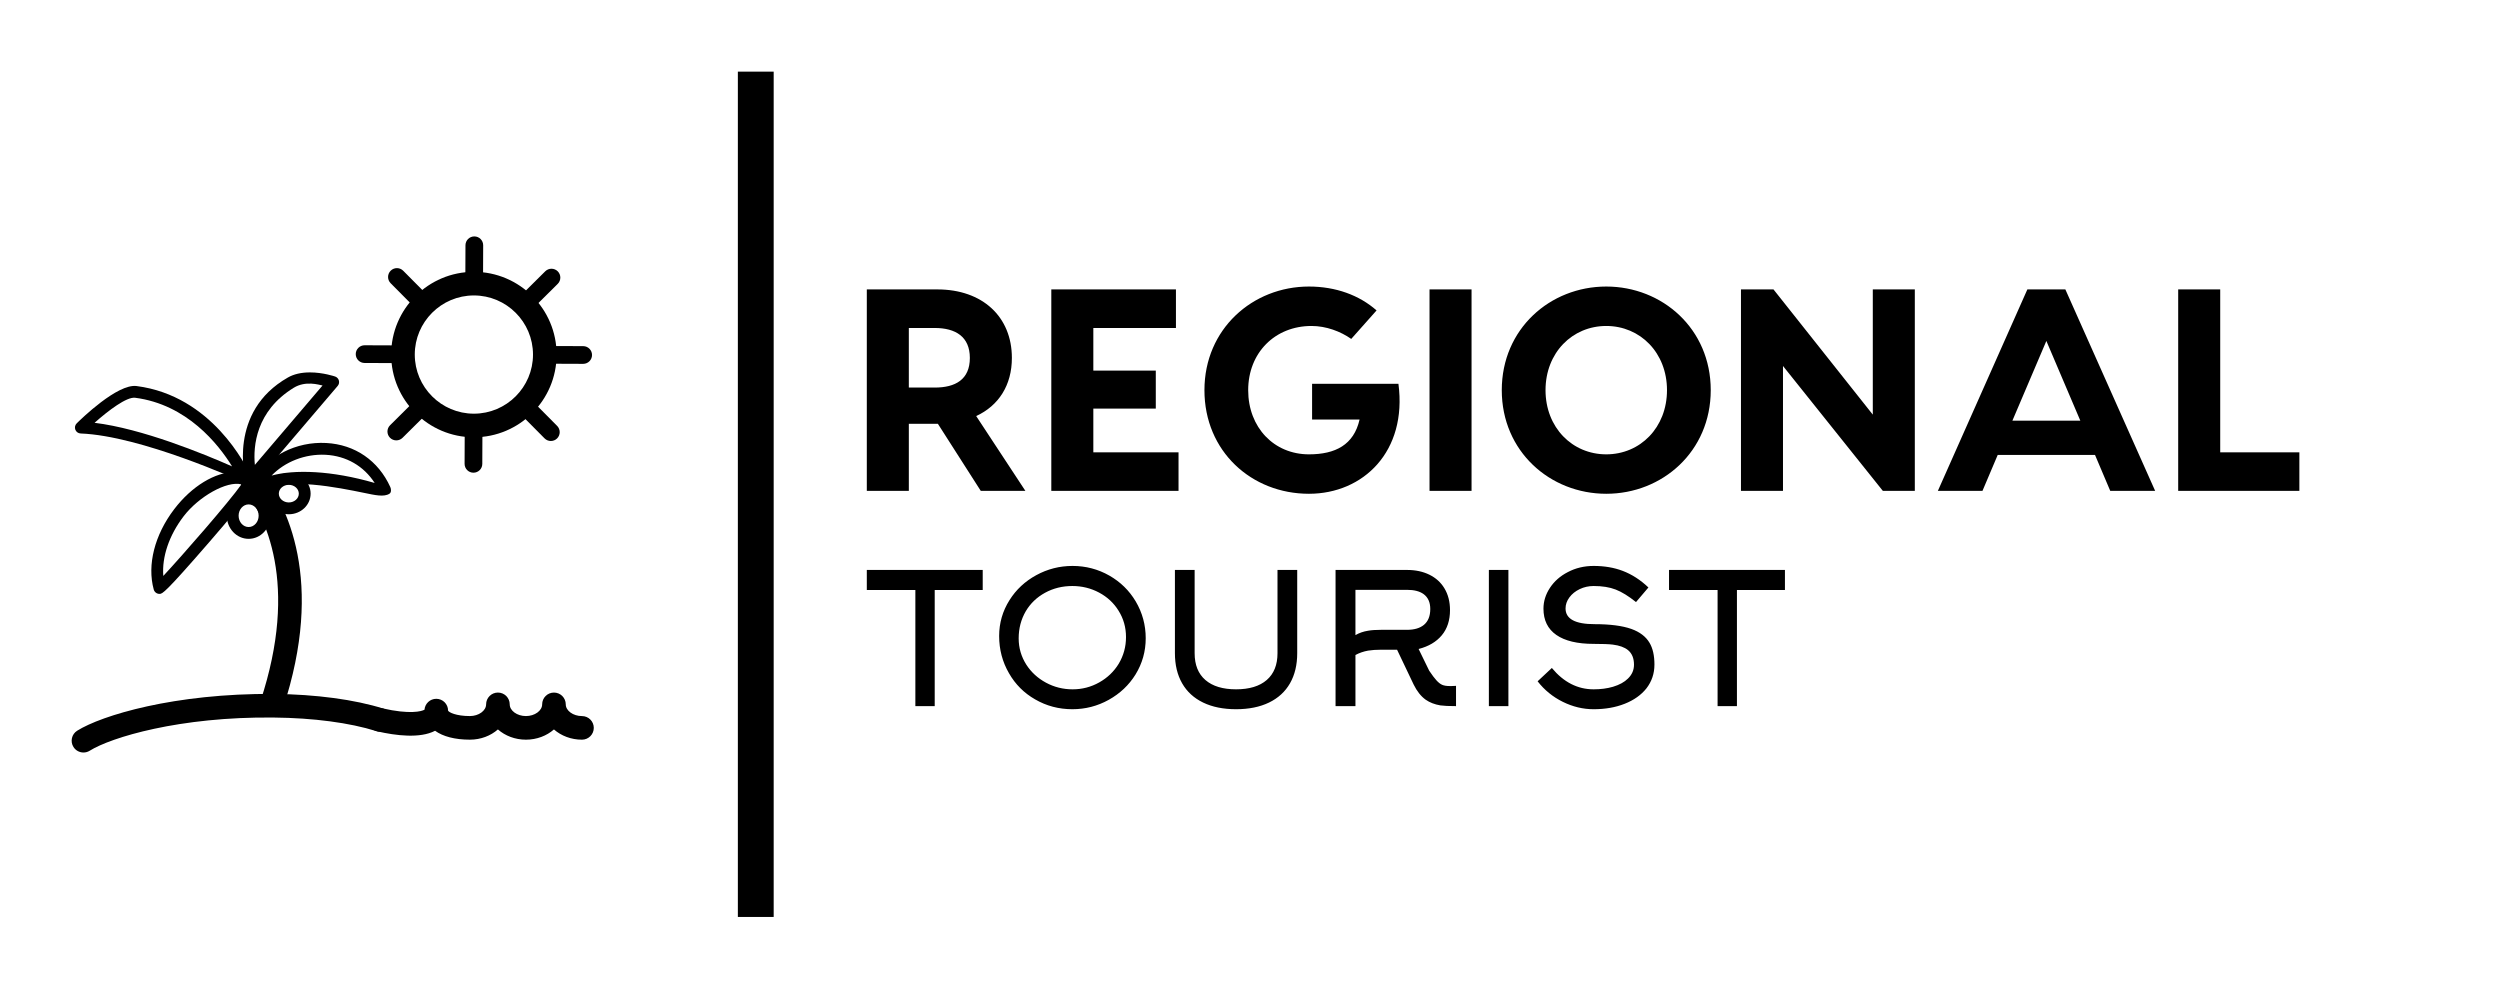 
        <svg xmlns="http://www.w3.org/2000/svg" xmlns:xlink="http://www.w3.org/1999/xlink" version="1.1" width="3182.371" height="1258.359" viewBox="0 0 3182.371 1258.359">
			
			<g transform="scale(9.119) translate(10, 10)">
				<defs id="SvgjsDefs2757"><linearGradient id="SvgjsLinearGradient2766"><stop id="SvgjsStop2767" stop-color="#8f5e25" offset="0"/><stop id="SvgjsStop2768" stop-color="#fbf4a1" offset="0.5"/><stop id="SvgjsStop2769" stop-color="#8f5e25" offset="1"/></linearGradient><linearGradient id="SvgjsLinearGradient2770"><stop id="SvgjsStop2771" stop-color="#8f5e25" offset="0"/><stop id="SvgjsStop2772" stop-color="#fbf4a1" offset="0.5"/><stop id="SvgjsStop2773" stop-color="#8f5e25" offset="1"/></linearGradient><linearGradient id="SvgjsLinearGradient2774"><stop id="SvgjsStop2775" stop-color="#8f5e25" offset="0"/><stop id="SvgjsStop2776" stop-color="#fbf4a1" offset="0.5"/><stop id="SvgjsStop2777" stop-color="#8f5e25" offset="1"/></linearGradient><linearGradient id="SvgjsLinearGradient2778"><stop id="SvgjsStop2779" stop-color="#8f5e25" offset="0"/><stop id="SvgjsStop2780" stop-color="#fbf4a1" offset="0.5"/><stop id="SvgjsStop2781" stop-color="#8f5e25" offset="1"/></linearGradient></defs><g id="SvgjsG2758" featureKey="symbolFeature-0" transform="matrix(0.824,0,0,0.824,-4.854,17.618)" fill="#000"><g xmlns="http://www.w3.org/2000/svg"><g><path d="M7.411,39.918c-0.397-0.016-0.748-0.265-0.892-0.635c-0.145-0.37-0.057-0.791,0.225-1.072    c0.678-0.676,6.911-6.769,10.159-6.327c12.728,1.651,18.548,13.507,19.312,15.186c0.113,0.162-0.663,1.358-1.167,1.134    C34.199,47.826,17.666,40.319,7.411,39.918z M9.773,38.109c8.043,0.983,18.423,5.23,23.298,7.383    c-2.323-3.762-7.636-10.484-16.427-11.626C15.212,33.689,12.124,36.019,9.773,38.109z"/><path d="M55.488,49.991c-4.361-0.893-13.435-2.752-16.633-0.294c-0.437,0.337-2.459-1.398-2.178-1.874    c2.414-4.096,7.256-6.572,12.344-6.293c4.867,0.261,8.825,2.985,10.86,7.475c0.155,0.343,0.181,0.899-0.131,1.106    C58.812,50.734,57.22,50.346,55.488,49.991z M57.229,48.302c-1.852-2.871-4.803-4.586-8.314-4.774    c-3.476-0.178-6.902,1.181-9.148,3.519C43.625,46,49.896,46.167,57.229,48.302z"/><path d="M39.437,87.458c-1.072-0.268-1.901-1.146-1.555-2.195c6.578-19.927,0.853-31.434-3.146-36.519    c-0.683-0.868-0.532-2.126,0.336-2.809c0.869-0.683,2.126-0.532,2.809,0.336c4.494,5.716,10.964,18.545,3.8,40.245    C41.404,87.358,40.187,87.646,39.437,87.458z"/><path d="M20.79,67.095c-0.008,0-0.016,0-0.024,0c-0.449-0.002-0.849-0.309-0.967-0.742c-1.144-4.177,0.153-9.266,3.469-13.612    c2.966-3.888,6.932-6.303,10.35-6.303c1.011,0,1.967,0.204,2.843,0.608c0.389,0.18,0.721,0.635,0.584,1.246    c-0.081,0.363-0.295,1.328-7.861,10.053C21.721,66.952,21.26,67.095,20.79,67.095z M24.857,53.953    c-2.471,3.238-3.691,6.89-3.437,10.098c3.158-3.384,11.193-12.593,13.235-15.508C32.203,47.891,27.414,50.603,24.857,53.953z"/><path d="M36.309,48.509c-0.071,0-0.144-0.008-0.215-0.023c-0.361-0.079-0.649-0.352-0.748-0.707    c-0.032-0.114-3.078-11.5,7.179-17.341c1.009-0.575,2.265-0.866,3.732-0.866c2.219,0,4.187,0.669,4.27,0.697    c0.313,0.107,0.552,0.362,0.639,0.682c0.087,0.319,0.011,0.661-0.204,0.912L37.07,48.157    C36.878,48.383,36.598,48.509,36.309,48.509z M43.515,32.176c-6.402,3.931-6.893,9.89-6.583,13.062l11.465-13.449    C47.782,31.671,45.531,30.938,43.515,32.176z"/></g><path d="M35.875,57.767c-2.039,0-3.697-1.757-3.697-3.916c0-2.16,1.658-3.917,3.697-3.917c2.038,0,3.696,1.757,3.696,3.917   C39.572,56.01,37.914,57.767,35.875,57.767z M35.875,51.934c-0.936,0-1.697,0.86-1.697,1.917s0.761,1.916,1.697,1.916   s1.696-0.859,1.696-1.916S36.811,51.934,35.875,51.934z"/><path d="M42.684,53.603c-2.037,0-3.694-1.566-3.694-3.492s1.657-3.493,3.694-3.493s3.693,1.567,3.693,3.493   S44.721,53.603,42.684,53.603z M42.684,48.617c-0.934,0-1.694,0.67-1.694,1.493s0.76,1.492,1.694,1.492   c0.934,0,1.693-0.669,1.693-1.492S43.618,48.617,42.684,48.617z"/><path d="M7.896,93.965c-0.666,0-1.317-0.332-1.697-0.938c-0.586-0.936-0.303-2.17,0.633-2.757   c4.138-2.591,16.438-6.353,33.324-6.23c7.098,0.067,13.689,0.95,18.56,2.487c1.053,0.332,1.638,1.456,1.305,2.509   c-0.332,1.054-1.453,1.641-2.509,1.306c-4.503-1.421-10.68-2.238-17.394-2.302c-15.951-0.174-27.567,3.368-31.163,5.621   C8.626,93.866,8.259,93.965,7.896,93.965z"/><path d="M74.036,40.563c-7.728,0-14.015-6.287-14.015-14.015s6.287-14.015,14.015-14.015S88.05,18.821,88.05,26.549   S81.763,40.563,74.036,40.563z M74.036,16.534c-5.522,0-10.015,4.492-10.015,10.015s4.493,10.015,10.015,10.015   S84.05,32.071,84.05,26.549S79.558,16.534,74.036,16.534z"/><path d="M74.088,15.089c-0.002,0-0.004,0-0.006,0c-0.829-0.003-1.498-0.678-1.494-1.506l0.022-5.554   c0.003-0.826,0.674-1.494,1.5-1.494c0.002,0,0.004,0,0.006,0c0.829,0.003,1.498,0.678,1.494,1.506l-0.022,5.554   C75.584,14.421,74.914,15.089,74.088,15.089z"/><path d="M64.909,18.848c-0.386,0-0.771-0.148-1.065-0.443l-3.912-3.943c-0.583-0.589-0.58-1.538,0.009-2.121   c0.588-0.586,1.537-0.579,2.121,0.008l3.912,3.943c0.583,0.589,0.58,1.538-0.009,2.121C65.672,18.703,65.291,18.848,64.909,18.848z   "/><path d="M61.076,27.996c-0.002,0-0.004,0-0.006,0l-5.554-0.021c-0.828-0.003-1.498-0.678-1.494-1.506   c0.003-0.826,0.674-1.494,1.5-1.494c0.002,0,0.004,0,0.006,0l5.554,0.021c0.828,0.003,1.498,0.678,1.494,1.506   C62.572,27.328,61.901,27.996,61.076,27.996z"/><path d="M60.892,41.087c-0.386,0-0.771-0.148-1.065-0.443c-0.583-0.589-0.58-1.538,0.009-2.121l3.943-3.912   c0.588-0.583,1.537-0.578,2.121,0.009c0.583,0.589,0.58,1.538-0.009,2.121l-3.943,3.911C61.655,40.942,61.273,41.087,60.892,41.087   z"/><path d="M73.961,46.563c-0.002,0-0.004,0-0.006,0c-0.829-0.003-1.498-0.678-1.494-1.506l0.022-5.554   c0.003-0.826,0.674-1.494,1.5-1.494c0.002,0,0.004,0,0.006,0c0.829,0.003,1.498,0.678,1.494,1.506l-0.022,5.554   C75.458,45.895,74.787,46.563,73.961,46.563z"/><path d="M87.074,41.192c-0.386,0-0.771-0.148-1.065-0.443l-3.911-3.942c-0.583-0.588-0.58-1.538,0.008-2.121   c0.588-0.585,1.538-0.579,2.122,0.008l3.911,3.942c0.583,0.588,0.58,1.538-0.008,2.121C87.838,41.048,87.456,41.192,87.074,41.192z   "/><path d="M92.55,28.123c-0.002,0-0.004,0-0.006,0l-5.554-0.022c-0.829-0.003-1.498-0.678-1.494-1.506   c0.003-0.826,0.674-1.494,1.5-1.494c0.002,0,0.004,0,0.006,0l5.554,0.022c0.829,0.003,1.498,0.678,1.494,1.506   C94.046,27.455,93.375,28.123,92.55,28.123z"/><path d="M83.237,18.922c-0.386,0-0.771-0.147-1.065-0.443c-0.583-0.588-0.58-1.538,0.008-2.121l3.943-3.912   c0.588-0.585,1.538-0.581,2.122,0.008c0.583,0.588,0.58,1.538-0.008,2.121l-3.943,3.912C84.001,18.777,83.619,18.922,83.237,18.922   z"/><path d="M92.347,91.792c-1.85,0-3.528-0.663-4.748-1.735c-1.22,1.071-2.897,1.734-4.746,1.734s-3.527-0.663-4.747-1.735   c-1.22,1.071-2.897,1.734-4.746,1.734c-2.539,0-4.563-0.54-5.898-1.506c-2.56,1.335-6.659,0.821-9.796,0.099   c-1.076-0.248-1.748-1.321-1.5-2.398c0.248-1.076,1.325-1.743,2.398-1.5c4.604,1.059,6.635,0.513,7.106,0.225   c0.081-1.03,0.942-1.842,1.994-1.842c1.104,0,2,0.896,2,2c0.123,0.295,1.358,0.923,3.697,0.923c1.489,0,2.746-0.907,2.746-1.981   c0-1.104,0.896-2,2-2s2,0.896,2,2c0,1.074,1.257,1.982,2.746,1.982S85.6,86.884,85.6,85.81c0-1.104,0.896-2,2-2s2,0.896,2,2   c0,1.075,1.258,1.983,2.748,1.983c1.104,0,2,0.896,2,2S93.451,91.792,92.347,91.792z"/></g></g><g id="SvgjsG2759" featureKey="textGroupContainer" transform="matrix(1,0,0,1,328,0)" fill="#000"><rect xmlns="http://www.w3.org/2000/svg" y="0" height="1" width="1" opacity="0"/><rect xmlns="http://www.w3.org/2000/svg" y="0" x="-235" width="5" height="118"/></g><g id="SvgjsG2760" featureKey="nameFeature-0" transform="matrix(2.009,0,0,2.009,108.589,18.346)" fill="#000"><path d="M12.22 20 l-3.1 0 l-2.98 -4.66 l-0.04 0 l-1.98 0 l0 4.66 l-2.92 0 l0 -14 l4.9 0 c3.14 0 5.18 1.9 5.18 4.76 c0 1.9 -0.92 3.32 -2.48 4.04 z M4.12 8.68 l0 4.14 l1.8 0 c1.44 0 2.44 -0.56 2.44 -2.06 c0 -1.48 -1 -2.08 -2.44 -2.08 l-1.8 0 z M16.94 17.32 l5.92 0 l0 2.68 l-6.32 0 l-2.52 0 l0 -14 l2.92 0 l5.74 0 l0 2.68 l-5.74 0 l0 2.96 l4.34 0 l0 2.64 l-4.34 0 l0 3.04 z M38.14 12.56 c0.62 4.7 -2.44 7.64 -6.22 7.64 c-3.98 0 -7.26 -2.94 -7.26 -7.2 s3.36 -7.2 7.26 -7.2 c1.86 0 3.5 0.6 4.7 1.66 l-1.76 1.98 c-0.74 -0.52 -1.74 -0.9 -2.76 -0.9 c-2.54 0 -4.4 1.86 -4.4 4.46 s1.8 4.46 4.22 4.46 c1.84 0 3.12 -0.66 3.52 -2.42 l-3.3 0 l0 -2.48 l6 0 z M43.22 6 l0 14 l-2.92 0 l0 -14 l2.92 0 z M52.58 5.8 c3.9 0 7.26 2.94 7.26 7.2 s-3.36 7.2 -7.26 7.2 s-7.26 -2.94 -7.26 -7.2 s3.36 -7.2 7.26 -7.2 z M52.58 17.46 c2.36 0 4.22 -1.86 4.22 -4.46 s-1.86 -4.46 -4.22 -4.46 s-4.22 1.86 -4.22 4.46 s1.86 4.46 4.22 4.46 z M71.1 6 l2.92 0 l0 14 l-2.22 0 l-6.94 -8.68 l0 8.68 l-2.92 0 l0 -14 l2.26 0 l6.9 8.7 l0 -8.7 z M87.6 20 l-1.06 -2.5 l-6.76 0 l-1.06 2.5 l-3.1 0 l6.22 -14 l2.64 0 l6.24 14 l-3.12 0 z M80.8 15.12 l4.72 0 l-2.36 -5.54 z M95.24 17.32 l5.5 0 l0 2.68 l-8.42 0 l0 -14 l2.92 0 l0 11.32 z"/></g><g id="SvgjsG2761" featureKey="sloganFeature-0" transform="matrix(1.274,0,0,1.274,110.236,63.089)" fill="#000"><path d="M13.3 7.28 l-5.26 0 l0 12.72 l-2.12 0 l0 -12.72 l-5.32 0 l0 -2.2 l12.7 0 l0 2.2 z M29 12.44 q0 -1.6 -0.82 -2.9 q-0.78 -1.26 -2.13 -1.98 t-2.93 -0.72 q-1.64 0 -2.99 0.74 t-2.11 2.02 q-0.78 1.34 -0.78 2.98 q0 1.56 0.84 2.88 q0.8 1.24 2.15 1.97 t2.92 0.73 t2.92 -0.76 t2.13 -2.04 q0.8 -1.34 0.8 -2.92 z M31.16 12.56 q0 2.16 -1.12 3.98 q-1.08 1.74 -2.93 2.77 t-3.99 1.03 q-2.22 0 -4.08 -1.08 q-1.82 -1.04 -2.86 -2.86 q-1.08 -1.86 -1.08 -4.08 q0 -2.14 1.14 -3.94 q1.08 -1.72 2.93 -2.73 t3.97 -1.01 q2.18 0 4.04 1.06 q1.82 1.04 2.88 2.82 q1.1 1.86 1.1 4.04 z M41.06 20.34 q-2.1 0 -3.61 -0.73 t-2.3 -2.11 t-0.79 -3.3 l0 -9.12 l2.16 0 l0 9.12 q0 1.92 1.18 2.94 t3.36 1.02 t3.36 -1.02 t1.18 -2.94 l0 -9.12 l2.16 0 l0 9.12 q0 1.92 -0.79 3.3 t-2.3 2.11 t-3.61 0.73 z M54.14 7.26 l0 4.96 q0.62 -0.36 1.38 -0.48 q0.56 -0.1 1.44 -0.1 l2.84 0 q1.18 0 1.84 -0.54 q0.7 -0.58 0.7 -1.74 q0 -1.1 -0.74 -1.64 q-0.64 -0.46 -1.8 -0.46 l-5.66 0 z M60.52 17.64 l-1.82 -3.82 l-1.74 0 q-0.82 0 -1.44 0.1 q-0.76 0.14 -1.38 0.48 l0 5.6 l-2.18 0 l0 -14.92 l7.84 0 q1.38 0 2.44 0.52 t1.64 1.48 q0.62 1.02 0.62 2.4 q0 1.68 -0.9 2.76 t-2.54 1.5 l1.16 2.38 q0.5 0.74 0.78 1.04 q0.34 0.38 0.65 0.51 t0.81 0.13 l0.22 0 l0.48 -0.02 l0 2.22 q-1.16 0 -1.72 -0.08 q-0.94 -0.16 -1.6 -0.62 q-0.78 -0.56 -1.32 -1.66 z M70.9 20 l-2.14 0 l0 -14.92 l2.14 0 l0 14.92 z M86.9 15.46 q0 1.46 -0.88 2.6 q-0.86 1.08 -2.37 1.68 t-3.41 0.6 q-1.74 0 -3.38 -0.81 t-2.76 -2.25 l1.56 -1.46 q1.94 2.34 4.58 2.34 q1.16 0 2.12 -0.28 q1.06 -0.32 1.64 -0.9 q0.66 -0.64 0.66 -1.52 q0 -1.06 -0.66 -1.6 q-0.56 -0.46 -1.66 -0.6 q-0.64 -0.08 -2.1 -0.08 q-2.68 0 -4.09 -0.98 t-1.41 -2.88 q0 -1.2 0.71 -2.28 t1.95 -1.72 q1.28 -0.68 2.84 -0.68 q1.76 0 3.18 0.54 q1.52 0.58 2.82 1.82 l-1.36 1.6 q-1.22 -0.98 -2.22 -1.37 t-2.42 -0.39 q-0.82 0 -1.53 0.34 t-1.13 0.91 t-0.42 1.21 q0 1.72 3.18 1.72 q2.54 0 4.02 0.52 q1.4 0.5 2 1.52 q0.54 0.9 0.54 2.4 z M101.2 7.28 l-5.26 0 l0 12.72 l-2.12 0 l0 -12.72 l-5.32 0 l0 -2.2 l12.7 0 l0 2.2 z"/></g>
			</g>
		</svg>
	